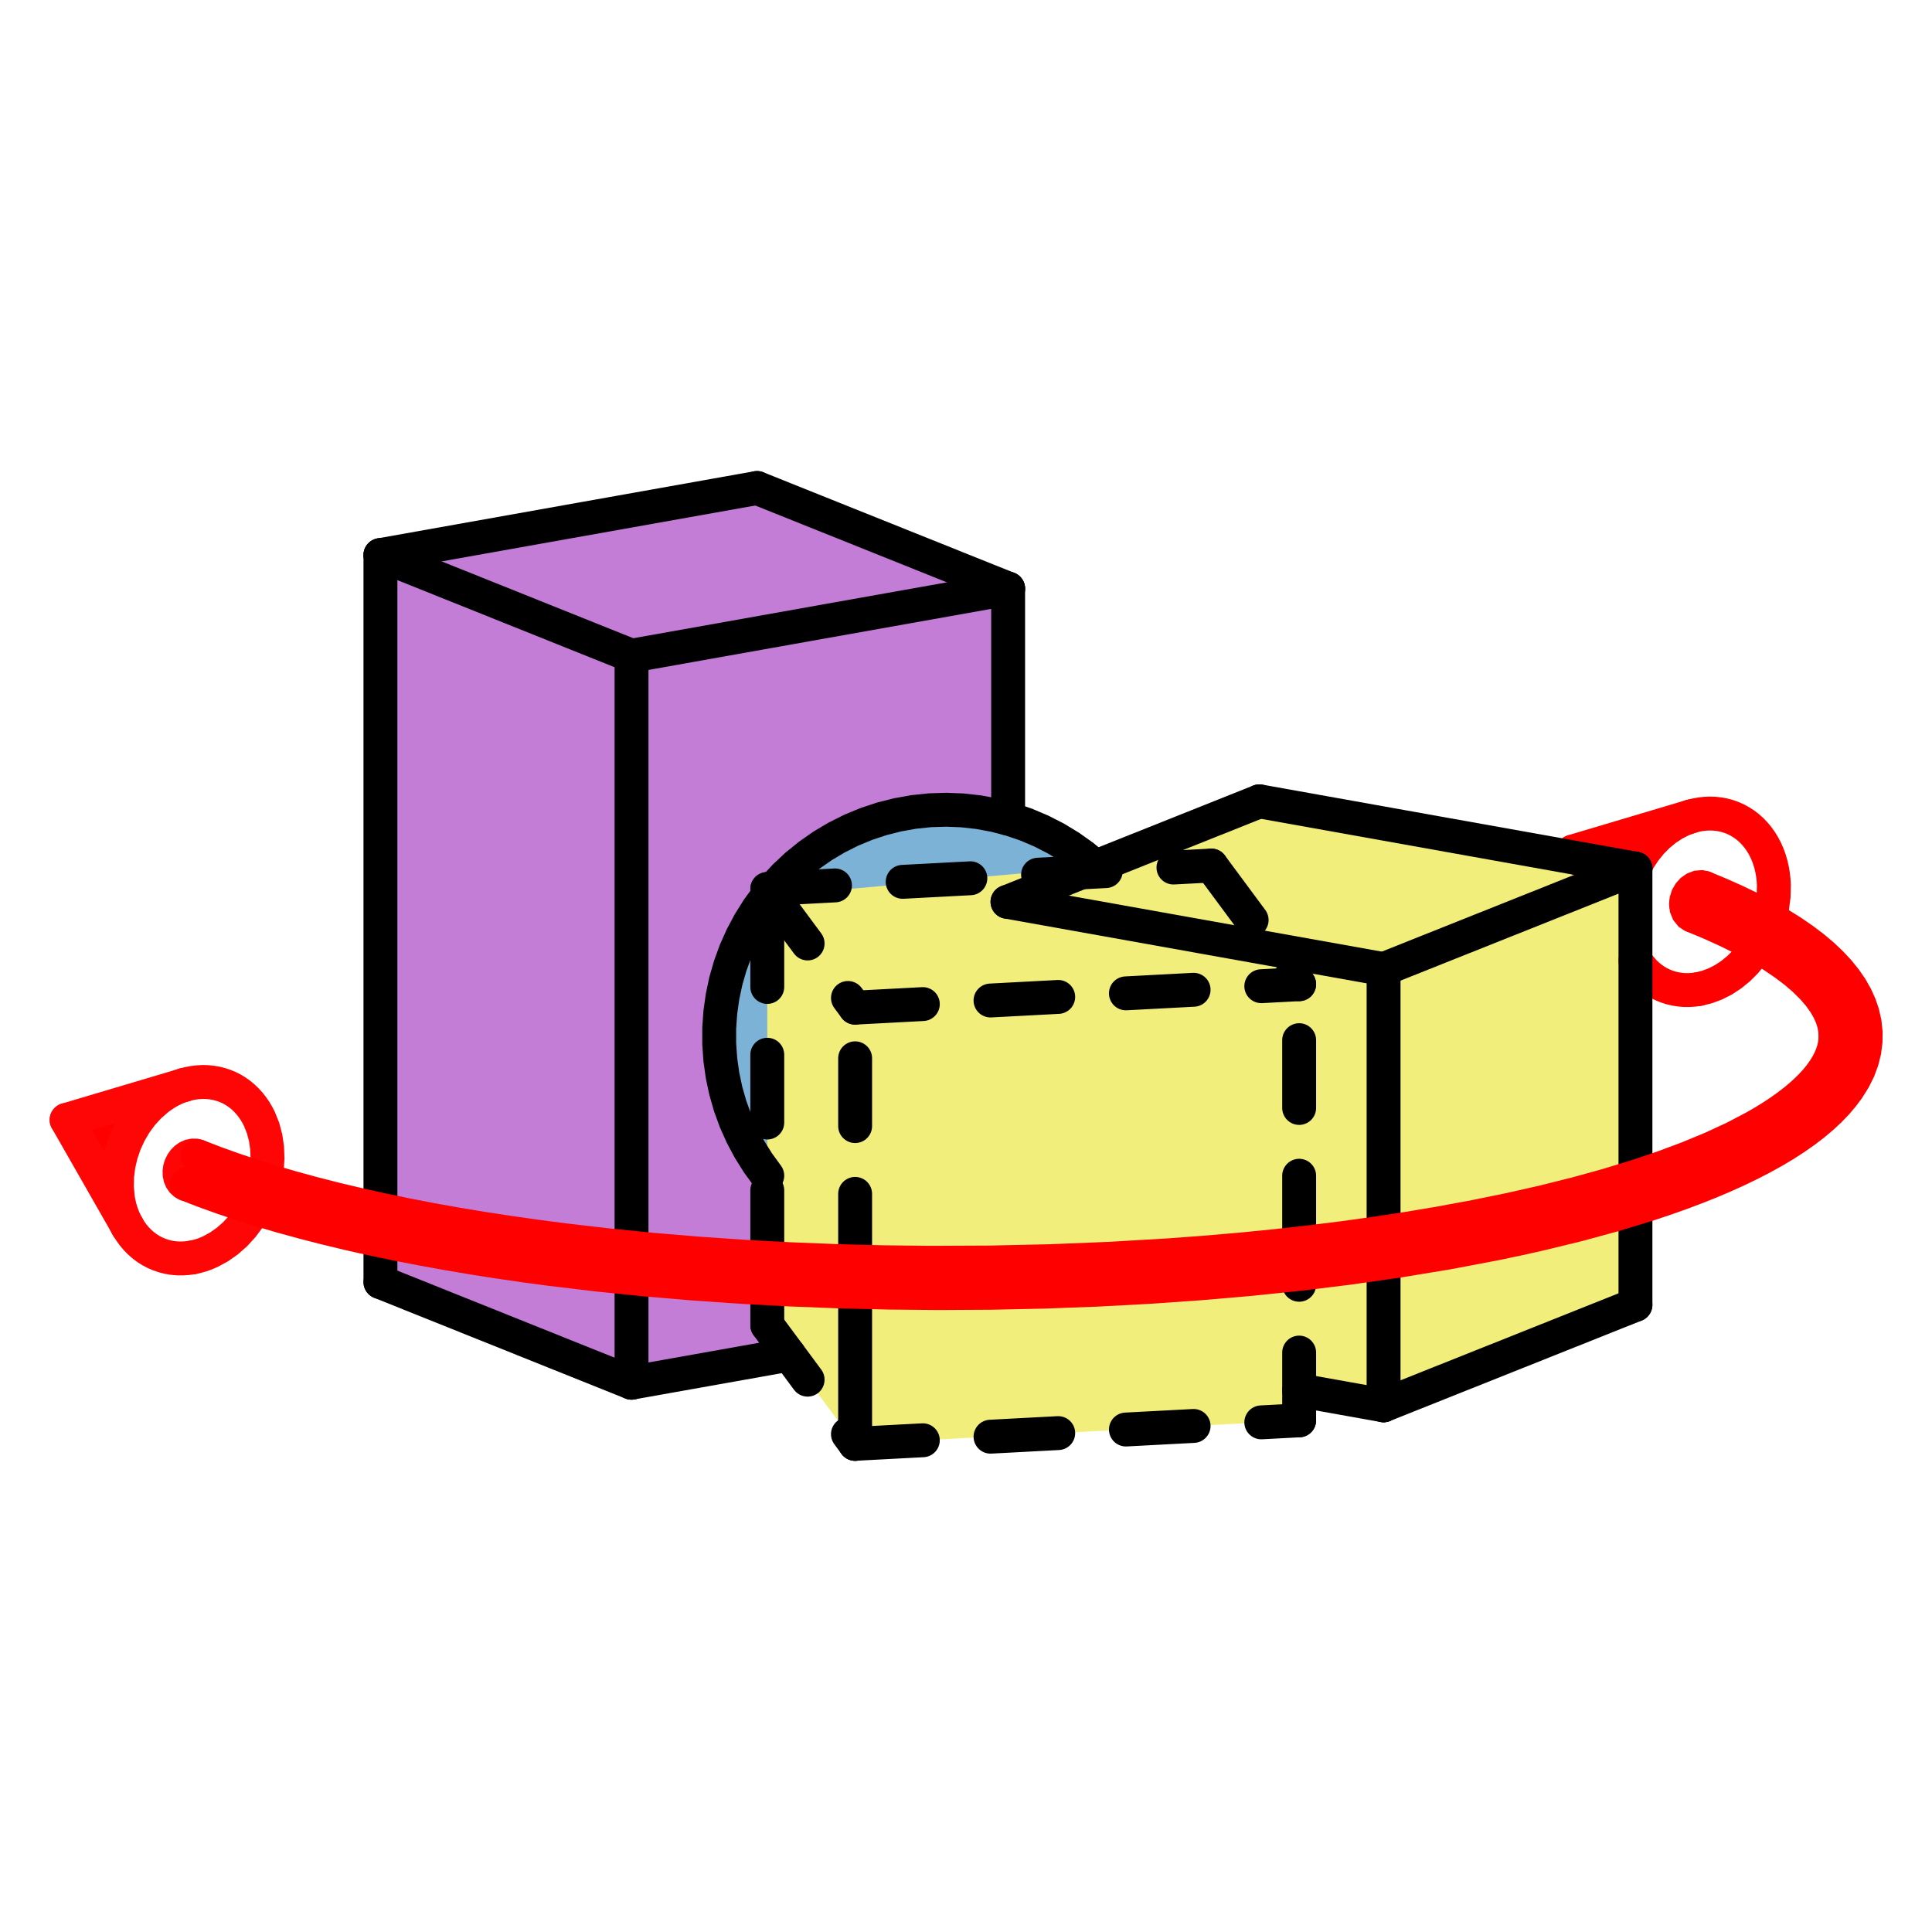 <?xml version="1.0" encoding="UTF-8" standalone="no"?>
<svg
   xmlns:dc="http://purl.org/dc/elements/1.1/"
   xmlns:cc="http://creativecommons.org/ns#"
   xmlns:rdf="http://www.w3.org/1999/02/22-rdf-syntax-ns#"
   xmlns:svg="http://www.w3.org/2000/svg"
   xmlns="http://www.w3.org/2000/svg"
   xmlns:sodipodi="http://sodipodi.sourceforge.net/DTD/sodipodi-0.dtd"
   xmlns:inkscape="http://www.inkscape.org/namespaces/inkscape"
   width="57"
   height="57"
   version="1.1"
   id="svg132"
   sodipodi:docname="rotate_z.svg"
   inkscape:version="0.92.5 (2060ec1f9f, 2020-04-08)"
   inkscape:export-filename="/home/nath/projets/acroyoga/icons/png/rotate_z.png"
   inkscape:export-xdpi="299.45535"
   inkscape:export-ydpi="299.45535">
  <defs
     id="defs136" />
  <sodipodi:namedview
     pagecolor="#ffffff"
     bordercolor="#666666"
     borderopacity="1"
     objecttolerance="10"
     gridtolerance="10"
     guidetolerance="10"
     inkscape:pageopacity="0"
     inkscape:pageshadow="2"
     inkscape:window-width="1920"
     inkscape:window-height="1015"
     id="namedview134"
     showgrid="false"
     fit-margin-top="0"
     fit-margin-left="0"
     fit-margin-right="0"
     fit-margin-bottom="0"
     inkscape:zoom="8.08"
     inkscape:cx="-1.6248323"
     inkscape:cy="43.133269"
     inkscape:window-x="0"
     inkscape:window-y="0"
     inkscape:window-maximized="1"
     inkscape:current-layer="svg132" />
  <g
     id="g927"
     transform="translate(0.273,19.384)">
    <path
       inkscape:connector-curvature="0"
       id="path1075"
       d="M 10.951,-3.007 V 18.441 l 7.408,2.97 11.088,-2.133 0.023,-21.294 -7.408,-2.97 z"
       style="fill:#c37dd7;fill-opacity:1;stroke:none;stroke-width:1;stroke-linecap:butt;stroke-linejoin:miter;stroke-miterlimit:4;stroke-dasharray:none;stroke-opacity:1" />
    <circle
       r="6.617"
       cy="11.147"
       cx="27.556"
       id="path1077"
       style="fill:#7db2d7;fill-opacity:1;stroke:none;stroke-width:1;stroke-linecap:round;stroke-linejoin:bevel;stroke-miterlimit:4;stroke-dasharray:none;stroke-dashoffset:0;stroke-opacity:1" />
    <path
       inkscape:connector-curvature="0"
       id="path1079"
       d="M 22.364,7.061 V 19.713 l 2.592,3.501 13.1,-0.693 v -0.89 l 2.491,0.446 7.431,-2.965 L 47.936,6.236 36.882,4.257 32.049,6.186 Z"
       style="fill:#f2ee7c;fill-opacity:1;stroke:none;stroke-width:1;stroke-linecap:butt;stroke-linejoin:miter;stroke-miterlimit:4;stroke-dasharray:none;stroke-opacity:1" />
    <path
       inkscape:connector-curvature="0"
       id="path102"
       d="m 49.841,9.796 -0.138,0.02 -0.138,0.01 -0.136,-4.48e-4 -0.135,-0.011 -0.133,-0.021 -0.13,-0.03 -0.127,-0.04 -0.123,-0.05 -0.119,-0.059 -0.115,-0.069 -0.11,-0.078 -0.104,-0.086 -0.098,-0.095 -0.092,-0.103 -0.086,-0.11 -0.079,-0.117"
       style="fill:none;stroke:#ff0000;stroke-width:1;stroke-linecap:round;stroke-miterlimit:4;stroke-dasharray:none;stroke-opacity:1" />
    <path
       inkscape:connector-curvature="0"
       id="path124"
       d="m 46.137,5.737 3.476,-1.035"
       style="fill:none;stroke:#ff0000;stroke-width:1;stroke-linecap:round;stroke-miterlimit:4;stroke-dasharray:none;stroke-opacity:1" />
    <path
       inkscape:connector-curvature="0"
       id="path126"
       d="m 46.137,5.737 0.113,0.197"
       style="fill:none;stroke:#ff0000;stroke-width:1;stroke-linecap:round;stroke-miterlimit:4;stroke-dasharray:none;stroke-opacity:1" />
    <path
       inkscape:connector-curvature="0"
       id="path104"
       d="m 47.936,6.236 0.145,-0.272 0.169,-0.255 0.19,-0.235 0.209,-0.211 0.225,-0.185 0.238,-0.156 0.248,-0.126 0.254,-0.093"
       style="fill:none;stroke:#ff0000;stroke-width:1;stroke-linecap:round;stroke-miterlimit:4;stroke-dasharray:none;stroke-opacity:1" />
    <path
       inkscape:connector-curvature="0"
       id="path1073"
       d="m 46.475,5.776 1.294,0.325 0.987,-1.046 z"
       style="fill:#ff0000;fill-opacity:1;stroke:none;stroke-width:1;stroke-linecap:butt;stroke-linejoin:miter;stroke-miterlimit:4;stroke-dasharray:none;stroke-opacity:1" />
    <path
       inkscape:connector-curvature="0"
       id="path1071"
       d="M 1.805,13.695 2.924,15.8 4.144,13.068 Z"
       style="fill:#ff0000;fill-opacity:1;stroke:none;stroke-width:1;stroke-linecap:butt;stroke-linejoin:miter;stroke-miterlimit:4;stroke-dasharray:none;stroke-opacity:1" />
    <path
       inkscape:connector-curvature="0"
       id="path22"
       d="M 10.951,18.441 V 17.214"
       style="fill:none;stroke:#000000;stroke-width:1;stroke-linecap:round;stroke-miterlimit:4;stroke-dasharray:none" />
    <path
       inkscape:connector-curvature="0"
       id="path24"
       d="M 10.951,16.304 V -3.007"
       style="fill:none;stroke:#000000;stroke-width:1;stroke-linecap:round;stroke-miterlimit:4;stroke-dasharray:none" />
    <path
       inkscape:connector-curvature="0"
       id="path26"
       d="m 10.951,-3.007 11.111,-1.98"
       style="fill:none;stroke:#000000;stroke-width:1;stroke-linecap:round;stroke-miterlimit:4;stroke-dasharray:none" />
    <path
       inkscape:connector-curvature="0"
       id="path28"
       d="M 18.359,21.41 V 18.324"
       style="fill:none;stroke:#000000;stroke-width:1;stroke-linecap:round;stroke-miterlimit:4;stroke-dasharray:none" />
    <path
       inkscape:connector-curvature="0"
       id="path30"
       d="M 18.359,17.43 V -0.037"
       style="fill:none;stroke:#000000;stroke-width:1;stroke-linecap:round;stroke-miterlimit:4;stroke-dasharray:none" />
    <path
       inkscape:connector-curvature="0"
       id="path32"
       d="M 18.359,-0.037 29.47,-2.017"
       style="fill:none;stroke:#000000;stroke-width:1;stroke-linecap:round;stroke-miterlimit:4;stroke-dasharray:none" />
    <path
       inkscape:connector-curvature="0"
       id="path34"
       d="m 29.47,4.766 v -6.783"
       style="fill:none;stroke:#000000;stroke-width:1;stroke-linecap:round;stroke-miterlimit:4;stroke-dasharray:none" />
    <path
       inkscape:connector-curvature="0"
       id="path36"
       d="m 18.359,21.41 4.649,-0.828"
       style="fill:none;stroke:#000000;stroke-width:1;stroke-linecap:round;stroke-miterlimit:4;stroke-dasharray:none" />
    <path
       inkscape:connector-curvature="0"
       id="path38"
       d="m 10.951,18.441 7.408,2.97"
       style="fill:none;stroke:#000000;stroke-width:1;stroke-linecap:round;stroke-miterlimit:4;stroke-dasharray:none" />
    <path
       inkscape:connector-curvature="0"
       id="path40"
       d="m 10.951,-3.007 7.408,2.97"
       style="fill:none;stroke:#000000;stroke-width:1;stroke-linecap:round;stroke-miterlimit:4;stroke-dasharray:none" />
    <path
       inkscape:connector-curvature="0"
       id="path42"
       d="m 22.063,-4.987 7.408,2.97"
       style="fill:none;stroke:#000000;stroke-width:1;stroke-linecap:round;stroke-miterlimit:4;stroke-dasharray:none" />
    <path
       inkscape:connector-curvature="0"
       id="path44"
       d="M 22.364,19.713 V 18.626"
       style="fill:none;stroke:#000000;stroke-width:1;stroke-linecap:round;stroke-miterlimit:4;stroke-dasharray:none" />
    <path
       inkscape:connector-curvature="0"
       id="path46"
       d="M 22.364,17.734 V 6.844"
       style="fill:none;stroke:#000000;stroke-width:1;stroke-linecap:round;stroke-miterlimit:4;stroke-dasharray:2, 2;stroke-dashoffset:0" />
    <path
       inkscape:connector-curvature="0"
       id="path48"
       d="M 22.364,6.844 35.464,6.152"
       style="fill:none;stroke:#000000;stroke-width:1;stroke-linecap:round;stroke-miterlimit:4;stroke-dasharray:2, 2;stroke-dashoffset:0" />
    <path
       inkscape:connector-curvature="0"
       id="path50"
       d="M 24.956,23.214 V 18.729"
       style="fill:none;stroke:#000000;stroke-width:1;stroke-linecap:round;stroke-miterlimit:4;stroke-dasharray:none" />
    <path
       inkscape:connector-curvature="0"
       id="path52"
       d="m 24.956,17.839 v -7.493"
       style="fill:none;stroke:#000000;stroke-width:1;stroke-linecap:round;stroke-miterlimit:4;stroke-dasharray:2, 2;stroke-dashoffset:0" />
    <path
       inkscape:connector-curvature="0"
       id="path54"
       d="M 24.956,10.345 38.056,9.653"
       style="fill:none;stroke:#000000;stroke-width:1;stroke-linecap:round;stroke-miterlimit:4;stroke-dasharray:2, 2;stroke-dashoffset:0" />
    <path
       inkscape:connector-curvature="0"
       id="path56"
       d="M 38.056,22.521 V 18.2"
       style="fill:none;stroke:#000000;stroke-width:1;stroke-linecap:round;stroke-miterlimit:4;stroke-dasharray:2, 2;stroke-dashoffset:0" />
    <path
       inkscape:connector-curvature="0"
       id="path58"
       d="M 38.056,17.304 V 9.653"
       style="fill:none;stroke:#000000;stroke-width:1;stroke-linecap:round;stroke-miterlimit:4;stroke-dasharray:2, 2;stroke-dashoffset:0" />
    <path
       inkscape:connector-curvature="0"
       id="path60"
       d="M 24.956,23.214 38.056,22.521"
       style="fill:none;stroke:#000000;stroke-width:1;stroke-linecap:round;stroke-miterlimit:4;stroke-dasharray:2, 2;stroke-dashoffset:0" />
    <path
       inkscape:connector-curvature="0"
       id="path62"
       d="m 22.364,19.713 2.592,3.501"
       style="fill:none;stroke:#000000;stroke-width:1;stroke-linecap:round;stroke-miterlimit:4;stroke-dasharray:2, 2;stroke-dashoffset:0" />
    <path
       inkscape:connector-curvature="0"
       id="path64"
       d="M 22.364,6.844 24.956,10.345"
       style="fill:none;stroke:#000000;stroke-width:1;stroke-linecap:round;stroke-miterlimit:4;stroke-dasharray:2, 2;stroke-dashoffset:0" />
    <path
       inkscape:connector-curvature="0"
       id="path66"
       d="m 35.464,6.152 2.592,3.501"
       style="fill:none;stroke:#000000;stroke-width:1;stroke-linecap:round;stroke-miterlimit:4;stroke-dasharray:2, 2;stroke-dashoffset:0" />
    <path
       inkscape:connector-curvature="0"
       id="path68"
       d="m 29.451,7.223 7.431,-2.965"
       style="fill:none;stroke:#000000;stroke-width:1;stroke-linecap:round;stroke-miterlimit:4;stroke-dasharray:none" />
    <path
       inkscape:connector-curvature="0"
       id="path70"
       d="M 40.547,22.077 V 17.878"
       style="fill:none;stroke:#000000;stroke-width:1;stroke-linecap:round;stroke-miterlimit:4;stroke-dasharray:none" />
    <path
       inkscape:connector-curvature="0"
       id="path72"
       d="M 40.547,16.978 V 9.209"
       style="fill:none;stroke:#000000;stroke-width:1;stroke-linecap:round;stroke-miterlimit:4;stroke-dasharray:none" />
    <path
       inkscape:connector-curvature="0"
       id="path74"
       d="m 40.547,9.209 7.431,-2.965"
       style="fill:none;stroke:#000000;stroke-width:1;stroke-linecap:round;stroke-miterlimit:4;stroke-dasharray:none" />
    <path
       inkscape:connector-curvature="0"
       id="path76"
       d="M 47.978,19.112 V 16.268"
       style="fill:none;stroke:#000000;stroke-width:1;stroke-linecap:round;stroke-miterlimit:4;stroke-dasharray:none" />
    <path
       inkscape:connector-curvature="0"
       id="path78"
       d="M 47.978,15.335 V 6.243"
       style="fill:none;stroke:#000000;stroke-width:1;stroke-linecap:round;stroke-miterlimit:4;stroke-dasharray:none" />
    <path
       inkscape:connector-curvature="0"
       id="path80"
       d="m 40.547,22.077 7.431,-2.965"
       style="fill:none;stroke:#000000;stroke-width:1;stroke-linecap:round;stroke-miterlimit:4;stroke-dasharray:none" />
    <path
       inkscape:connector-curvature="0"
       id="path82"
       d="m 38.056,21.632 2.491,0.446"
       style="fill:none;stroke:#000000;stroke-width:1;stroke-linecap:round;stroke-miterlimit:4;stroke-dasharray:none" />
    <path
       inkscape:connector-curvature="0"
       id="path84"
       d="m 29.451,7.223 11.096,1.986"
       style="fill:none;stroke:#000000;stroke-width:1;stroke-linecap:round;stroke-miterlimit:4;stroke-dasharray:none" />
    <path
       inkscape:connector-curvature="0"
       id="path86"
       d="m 36.882,4.257 11.096,1.986"
       style="fill:none;stroke:#000000;stroke-width:1;stroke-linecap:round;stroke-miterlimit:4;stroke-dasharray:none" />
    <path
       inkscape:connector-curvature="0"
       id="path88"
       d="m 5.561,14.728 -0.068,-0.018 -0.072,-0.001 -0.073,0.015 -0.071,0.031 -0.066,0.046 -0.059,0.059 -0.05,0.07 -0.039,0.078 -0.026,0.083 -0.012,0.085 0.002,0.084 0.016,0.079 0.03,0.072 0.042,0.061 0.053,0.048 0.061,0.034"
       style="fill:none;stroke:#ff0606;stroke-width:1;stroke-linecap:round;stroke-miterlimit:4;stroke-dasharray:none;stroke-opacity:1" />
    <path
       inkscape:connector-curvature="0"
       id="path90"
       d="m 49.471,7.288 0.012,-0.11 0.035,-0.107 0.056,-0.097 0.073,-0.081 0.086,-0.06 0.093,-0.035 0.094,-0.008 0.089,0.02"
       style="fill:none;stroke:#ff0000;stroke-width:1;stroke-linecap:round;stroke-miterlimit:4;stroke-dasharray:none;stroke-opacity:1" />
    <path
       inkscape:connector-curvature="0"
       id="path92"
       d="m 49.676,7.635 -0.084,-0.052 -0.065,-0.08 -0.041,-0.101 -0.014,-0.115"
       style="fill:none;stroke:#ff0000;stroke-width:1;stroke-linecap:round;stroke-miterlimit:4;stroke-dasharray:none;stroke-opacity:1" />
    <path
       inkscape:connector-curvature="0"
       id="path94"
       d="m 5.396,17.715 -0.143,0.02 -0.142,0.009 -0.141,-0.001 -0.139,-0.012 -0.137,-0.023 -0.134,-0.034 -0.131,-0.044 -0.127,-0.054 -0.122,-0.064 -0.117,-0.074 -0.112,-0.084 -0.106,-0.093 -0.099,-0.102 -0.092,-0.11 -0.085,-0.118 -0.078,-0.125"
       style="fill:none;stroke:#ff0606;stroke-width:1;stroke-linecap:round;stroke-miterlimit:4;stroke-dasharray:none;stroke-opacity:1" />
    <path
       inkscape:connector-curvature="0"
       id="path96"
       d="m 3.49,16.805 -0.068,-0.129 -0.06,-0.135 -0.052,-0.14 -0.044,-0.145 -0.036,-0.15 -0.027,-0.154 -0.028,-0.316 0.007,-0.324 0.042,-0.327 0.076,-0.324 0.109,-0.317 0.14,-0.304 0.169,-0.287 0.196,-0.265 0.219,-0.239 0.239,-0.209 0.126,-0.092 0.129,-0.084 0.132,-0.075 0.135,-0.066 0.137,-0.056 0.138,-0.046"
       style="fill:none;stroke:#ff0606;stroke-width:1;stroke-linecap:round;stroke-miterlimit:4;stroke-dasharray:none;stroke-opacity:1" />
    <path
       inkscape:connector-curvature="0"
       id="path98"
       d="m 5.168,12.622 0.134,-0.035 0.134,-0.026 0.134,-0.016 0.134,-0.007 0.132,0.003 0.131,0.012 0.129,0.022 0.126,0.031 0.123,0.04 0.12,0.049 0.116,0.058 0.111,0.067 0.107,0.076 0.102,0.084 0.096,0.092 0.09,0.099 0.084,0.106 0.078,0.113 0.071,0.12 0.064,0.126 0.106,0.267 0.075,0.285 0.043,0.299 0.011,0.309 -0.021,0.314 -0.054,0.314"
       style="fill:none;stroke:#ff0606;stroke-width:1;stroke-linecap:round;stroke-miterlimit:4;stroke-dasharray:none;stroke-opacity:1" />
    <path
       inkscape:connector-curvature="0"
       id="path100"
       d="m 7.234,16.26 -0.165,0.277 -0.19,0.257 -0.212,0.232 -0.231,0.204 -0.246,0.173 -0.258,0.14 -0.132,0.057 -0.134,0.048 -0.135,0.038 -0.135,0.029"
       style="fill:none;stroke:#ff0606;stroke-width:1;stroke-linecap:round;stroke-miterlimit:4;stroke-dasharray:none;stroke-opacity:1" />
    <path
       inkscape:connector-curvature="0"
       id="path106"
       d="m 49.613,4.702 0.14,-0.036 0.14,-0.026 0.14,-0.016 0.139,-0.006 0.138,0.005 0.136,0.015 0.133,0.025 0.131,0.035 0.127,0.045 0.123,0.055 0.119,0.065 0.114,0.074 0.108,0.083 0.103,0.092 0.096,0.1 0.09,0.108 0.083,0.116 0.076,0.123 0.068,0.13 0.06,0.136 0.052,0.141 0.044,0.146 0.035,0.151 0.027,0.154 0.018,0.158 0.009,0.16 -0.008,0.325 -0.043,0.328 -0.077,0.325"
       style="fill:none;stroke:#ff0000;stroke-width:1;stroke-linecap:round;stroke-miterlimit:4;stroke-dasharray:none;stroke-opacity:1" />
    <path
       inkscape:connector-curvature="0"
       id="path108"
       d="m 51.57,8.532 -0.166,0.242 -0.185,0.223 -0.202,0.201 -0.217,0.176 -0.229,0.15 -0.238,0.121 -0.244,0.091 -0.247,0.06"
       style="fill:none;stroke:#ff0000;stroke-width:1;stroke-linecap:round;stroke-miterlimit:4;stroke-dasharray:none;stroke-opacity:1" />
    <path
       inkscape:connector-curvature="0"
       id="path110"
       d="m 32.049,6.186 -0.372,-0.306 -0.393,-0.279 -0.412,-0.25 -0.429,-0.219 -0.443,-0.188 -0.456,-0.155 -0.466,-0.122 -0.474,-0.088 -0.479,-0.054 -0.481,-0.019 -0.481,0.015 -0.479,0.05 -0.474,0.085 -0.467,0.118 -0.457,0.152 -0.445,0.184 -0.431,0.216 -0.414,0.246 -0.395,0.276 -0.374,0.303 -0.351,0.33 -0.327,0.354"
       style="fill:none;stroke:#000000;stroke-width:1;stroke-linecap:round;stroke-miterlimit:4;stroke-dasharray:none" />
    <path
       inkscape:connector-curvature="0"
       id="path112"
       d="m 22.364,7.061 -0.275,0.378 -0.248,0.396 -0.22,0.412 -0.191,0.427 -0.16,0.439 -0.129,0.449 -0.097,0.457 -0.065,0.463 -0.033,0.466 v 0.467 l 0.033,0.466 0.065,0.463 0.097,0.457 0.129,0.449 0.16,0.439 0.191,0.427 0.22,0.412 0.248,0.396 0.275,0.378"
       style="fill:none;stroke:#000000;stroke-width:1;stroke-linecap:round;stroke-miterlimit:4;stroke-dasharray:none" />
    <path
       inkscape:connector-curvature="0"
       id="path114"
       d="m 53.882,11.181 -0.006,0.134 -0.019,0.136 -0.032,0.138 -0.046,0.142 -0.062,0.146 -0.078,0.151 -0.096,0.156 -0.115,0.161 -0.119,0.146 -0.136,0.149 -0.152,0.151 -0.169,0.153 -0.186,0.155 -0.203,0.155 -0.219,0.156 -0.236,0.156 -0.253,0.156 -0.269,0.155 -0.586,0.307 -0.648,0.301 -0.708,0.294 -0.75,0.28 -0.804,0.271 -0.855,0.26 -0.903,0.249 -0.95,0.238 -0.994,0.225 -1.035,0.212 -1.073,0.198 -0.927,0.155 -0.951,0.145 -0.973,0.134 -0.993,0.124 -1.011,0.113 -1.028,0.101 -1.043,0.09 -1.056,0.078 -1.733,0.102 -1.755,0.071 -1.769,0.039 -1.775,0.008 -1.395,-0.016 -1.39,-0.036 -1.381,-0.055 -1.368,-0.074 -1.351,-0.094 -1.331,-0.112 -1.307,-0.131 -1.279,-0.149 -0.814,-0.106 -0.799,-0.114 L 13.967,16.866 13.199,16.738 12.448,16.604 11.715,16.462 11.001,16.314 10.306,16.16 9.632,16 8.98,15.834 8.35,15.662 7.743,15.485 7.16,15.303 6.601,15.115 6.068,14.924 5.561,14.728"
       style="fill:none;stroke:#ff0000;stroke-width:1;stroke-linecap:round;stroke-miterlimit:4;stroke-dasharray:none;stroke-opacity:1" />
    <path
       inkscape:connector-curvature="0"
       id="path116"
       d="M 53.882,11.181 53.87,10.998 53.835,10.811 53.773,10.616 53.682,10.413 53.559,10.202 53.401,9.982 53.205,9.755 52.97,9.522 52.695,9.285 52.379,9.046 52.024,8.805 51.628,8.565 51.194,8.327 50.723,8.092 50.216,7.861 49.676,7.635"
       style="fill:none;stroke:#ff0000;stroke-width:1;stroke-linecap:round;stroke-miterlimit:4;stroke-dasharray:none;stroke-opacity:1" />
    <path
       inkscape:connector-curvature="0"
       id="path118"
       d="m 5.23,15.554 0.517,0.2 0.541,0.195 0.565,0.19 0.588,0.185 0.61,0.179 0.632,0.173 0.653,0.168 0.673,0.162 0.689,0.155 0.708,0.148 0.726,0.142 0.743,0.135 0.759,0.129 0.775,0.122 0.789,0.115 0.803,0.107 1.348,0.161 1.379,0.141 1.405,0.12 1.428,0.1 1.446,0.078 1.46,0.057 1.469,0.036 1.474,0.014 1.565,-0.009 1.561,-0.033 1.551,-0.058 1.536,-0.082 1.515,-0.106 1.49,-0.129 1.46,-0.152 1.424,-0.175 1.489,-0.213 1.436,-0.237 1.379,-0.261 0.666,-0.139 0.649,-0.145 1.135,-0.276 1.075,-0.293 1.012,-0.309 0.481,-0.16 0.464,-0.164 0.447,-0.168 0.43,-0.171 0.412,-0.175 0.394,-0.178 0.375,-0.181 0.357,-0.184 0.338,-0.187 0.319,-0.19 0.309,-0.199 0.288,-0.202 0.267,-0.204 0.246,-0.207 0.225,-0.209 0.203,-0.212 0.182,-0.214 0.16,-0.215 0.171,-0.273 0.137,-0.275 0.103,-0.277 0.069,-0.278 0.036,-0.279 0.003,-0.279 -0.03,-0.279 -0.063,-0.278 L 54.59,10.261 54.477,10.011 54.336,9.763 54.167,9.518 53.97,9.274 53.745,9.033 53.493,8.794 53.213,8.559 52.905,8.327 52.57,8.098 52.208,7.873 51.819,7.652 51.405,7.435 50.964,7.222 50.498,7.013 50.007,6.809"
       style="fill:none;stroke:#ff0000;stroke-width:1;stroke-linecap:round;stroke-miterlimit:4;stroke-dasharray:none;stroke-opacity:1" />
    <path
       inkscape:connector-curvature="0"
       id="path120"
       d="M 1.692,13.656 5.168,12.622"
       style="fill:none;stroke:#ff0606;stroke-width:1;stroke-linecap:round;stroke-miterlimit:4;stroke-dasharray:none;stroke-opacity:1" />
    <path
       inkscape:connector-curvature="0"
       id="path122"
       d="m 1.692,13.656 1.799,3.149"
       style="fill:none;stroke:#ff0606;stroke-width:1;stroke-linecap:round;stroke-miterlimit:4;stroke-dasharray:none;stroke-opacity:1" />
  </g>
</svg>
